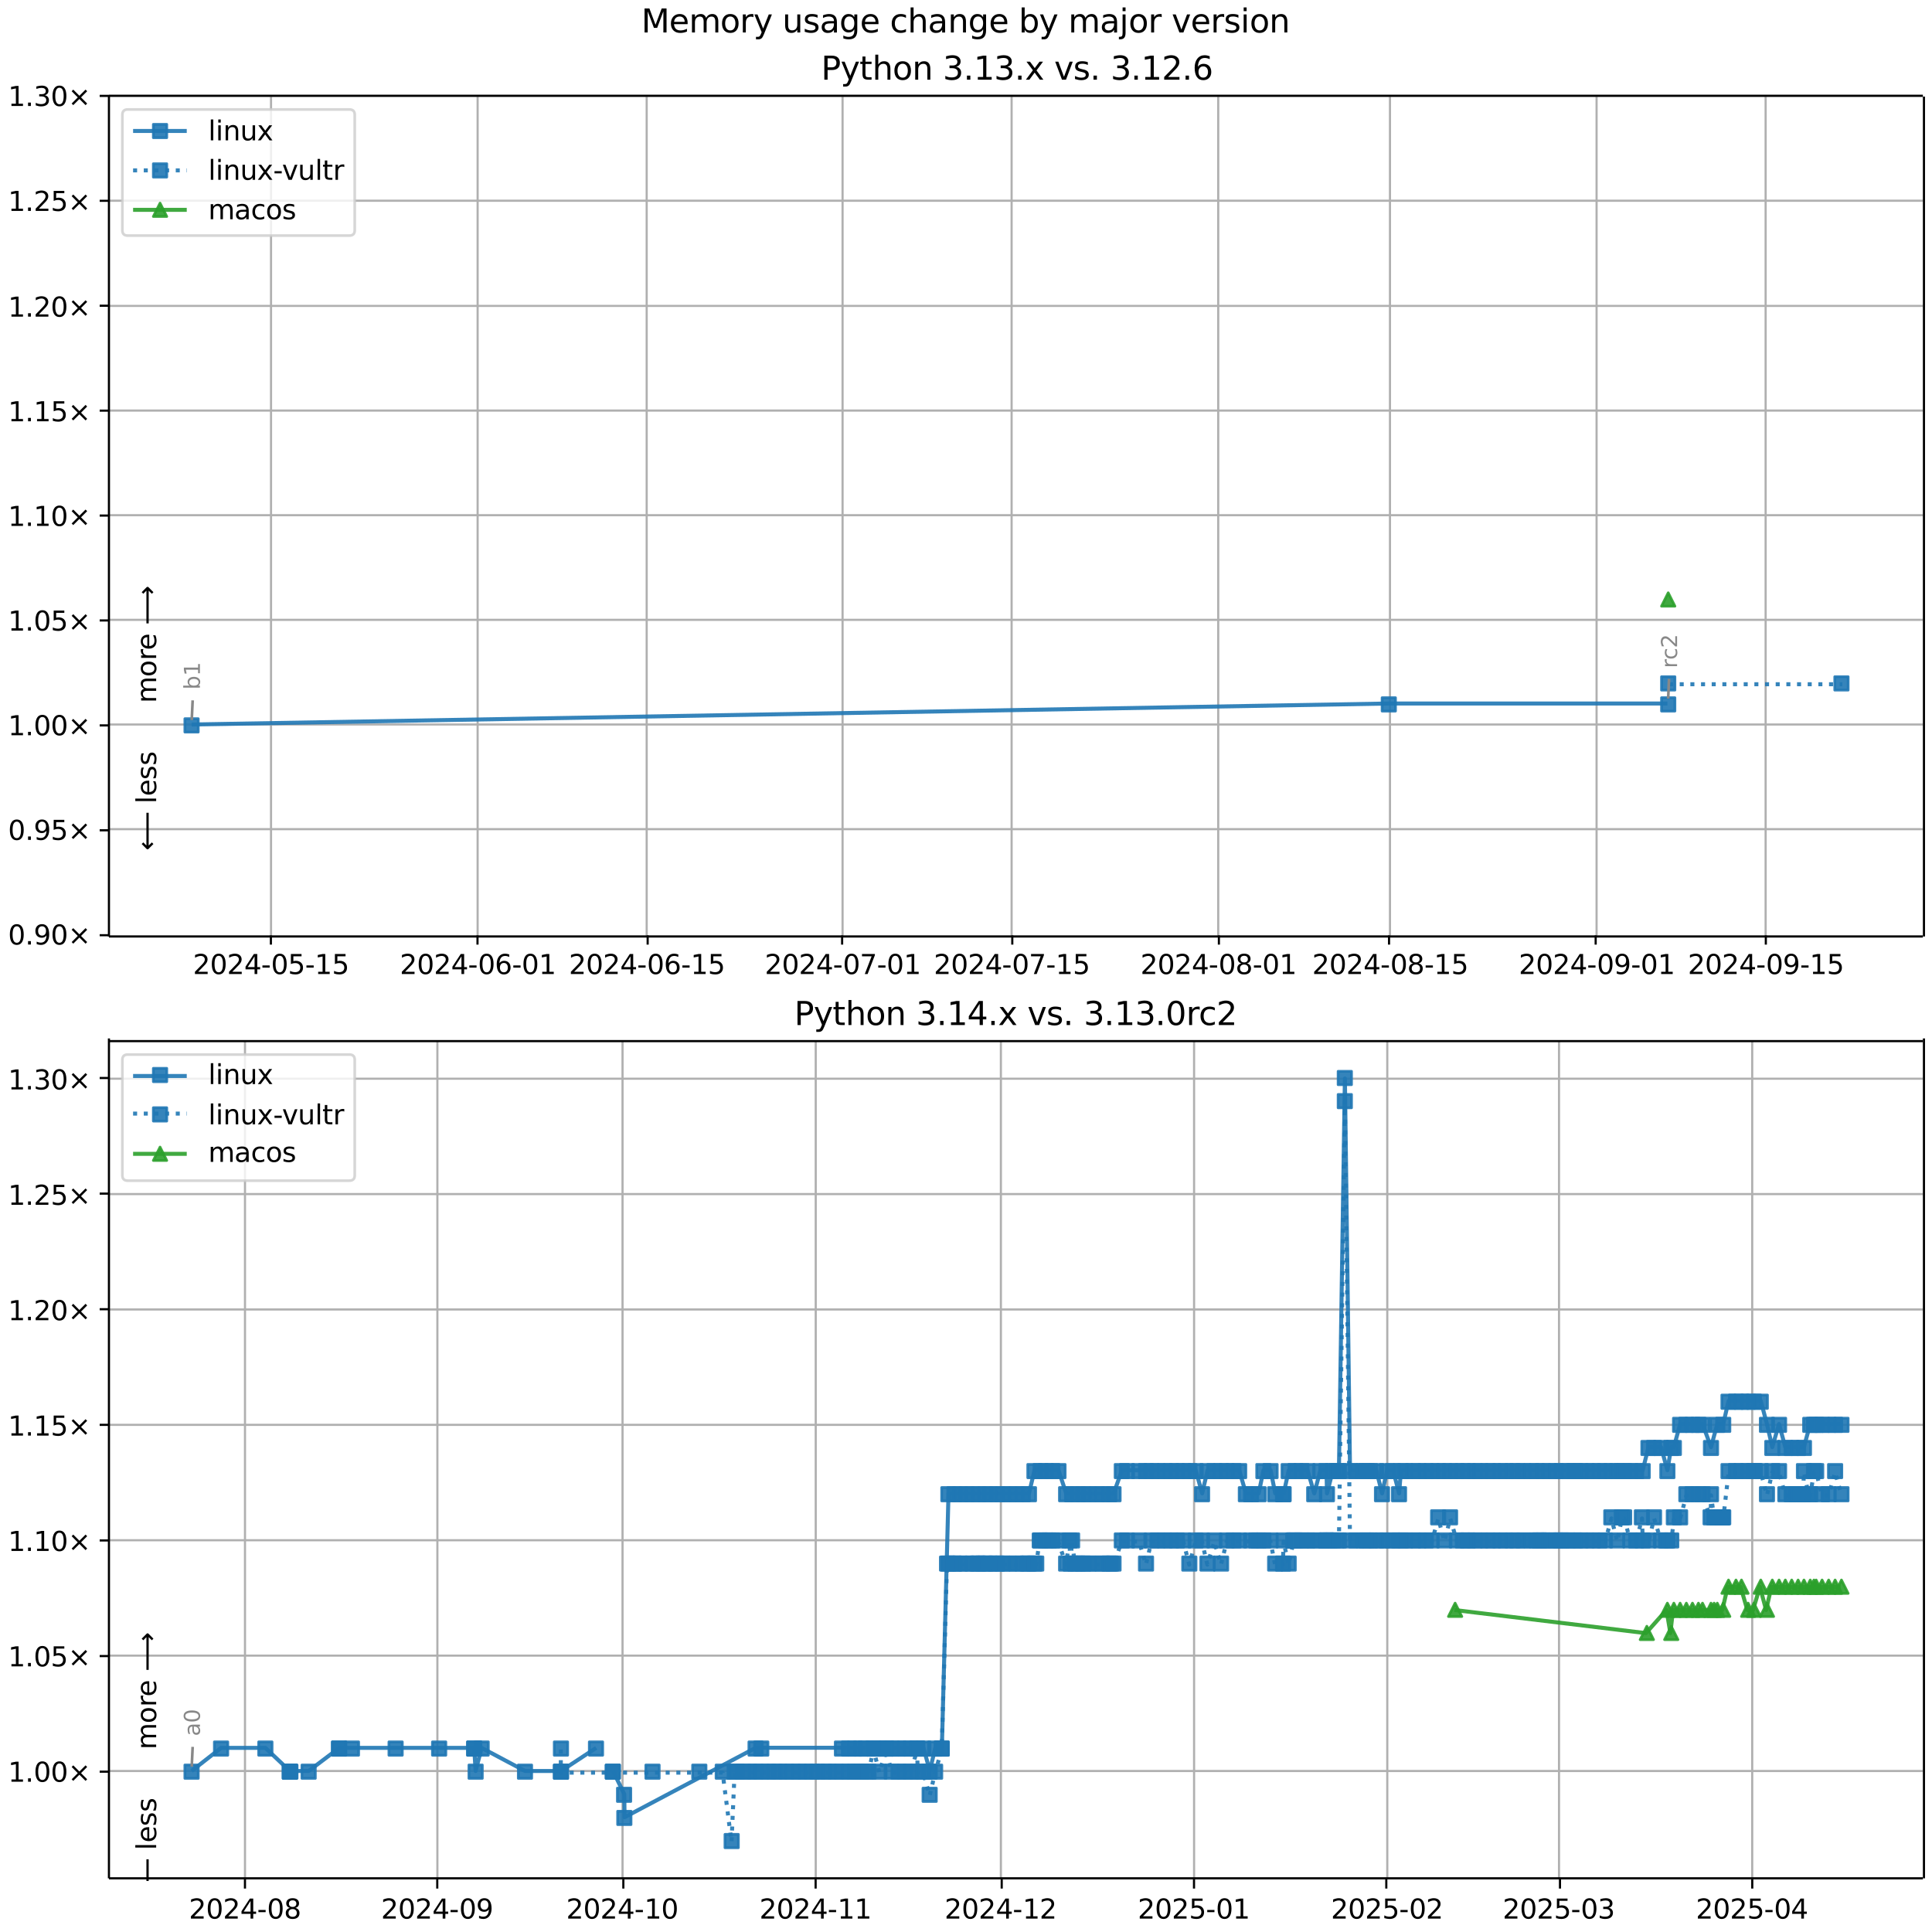 <?xml version="1.0" encoding="UTF-8"?>
<!DOCTYPE svg  PUBLIC '-//W3C//DTD SVG 1.1//EN'  'http://www.w3.org/Graphics/SVG/1.1/DTD/svg11.dtd'>
<svg width="720pt" height="720pt" version="1.1" viewBox="0 0 720 720" xmlns="http://www.w3.org/2000/svg" xmlns:xlink="http://www.w3.org/1999/xlink">
<defs>
<style type="text/css">*{stroke-linejoin: round; stroke-linecap: butt}</style>
</defs>
<path d="m0 720h720v-720h-720z" fill="#fff"/>
<path d="m40.6 349h676v-313h-676z" fill="#fff"/>
<path d="m101 349v-313" clip-path="url(#g)" fill="none" stroke="#b0b0b0" stroke-linecap="square" stroke-width=".8"/>
<defs>
<path id="j" d="m0 0v3.5" stroke="#000" stroke-width=".8"/>
</defs>
<use x="100.953" y="348.529" stroke="#000000" stroke-width=".8" xlink:href="#j"/>
<g transform="translate(71.9 363) scale(.1 -.1)">
<defs>
<path id="c" transform="scale(.016)" d="m1228 531h2203v-531h-2962v531q359 372 979 998 621 627 780 809 303 340 423 576 121 236 121 464 0 372-261 606-261 235-680 235-297 0-627-103-329-103-704-313v638q381 153 712 231 332 78 607 78 725 0 1156-363 431-362 431-968 0-288-108-546-107-257-392-607-78-91-497-524-418-433-1181-1211z"/>
<path id="b" transform="scale(.016)" d="m2034 4250q-487 0-733-480-245-479-245-1442 0-959 245-1439 246-480 733-480 491 0 736 480 246 480 246 1439 0 963-246 1442-245 480-736 480zm0 500q785 0 1199-621 414-620 414-1801 0-1178-414-1799-414-620-1199-620-784 0-1198 620-414 621-414 1799 0 1181 414 1801 414 621 1198 621z"/>
<path id="n" transform="scale(.016)" d="m2419 4116-1594-2491h1594v2491zm-166 550h794v-3041h666v-525h-666v-1100h-628v1100h-2106v609l1940 2957z"/>
<path id="f" transform="scale(.016)" d="m313 2009h1684v-512h-1684v512z"/>
<path id="k" transform="scale(.016)" d="m691 4666h2478v-532h-1900v-1143q137 47 274 70 138 23 276 23 781 0 1237-428 457-428 457-1159 0-753-469-1171-469-417-1322-417-294 0-599 50-304 50-629 150v635q281-153 581-228t634-75q541 0 856 284 316 284 316 772 0 487-316 771-315 285-856 285-253 0-505-56-251-56-513-175v2344z"/>
<path id="e" transform="scale(.016)" d="m794 531h1031v3560l-1122-225v575l1116 225h631v-4135h1031v-531h-2687v531z"/>
</defs>
<use xlink:href="#c"/>
<use transform="translate(63.6)" xlink:href="#b"/>
<use transform="translate(127)" xlink:href="#c"/>
<use transform="translate(191)" xlink:href="#n"/>
<use transform="translate(254)" xlink:href="#f"/>
<use transform="translate(291)" xlink:href="#b"/>
<use transform="translate(354)" xlink:href="#k"/>
<use transform="translate(418)" xlink:href="#f"/>
<use transform="translate(454)" xlink:href="#e"/>
<use transform="translate(518)" xlink:href="#k"/>
</g>
<path d="m178 349v-313" clip-path="url(#g)" fill="none" stroke="#b0b0b0" stroke-linecap="square" stroke-width=".8"/>
<use x="177.953" y="348.529" stroke="#000000" stroke-width=".8" xlink:href="#j"/>
<g transform="translate(149 363) scale(.1 -.1)">
<defs>
<path id="ah" transform="scale(.016)" d="m2113 2584q-425 0-674-291-248-290-248-796 0-503 248-796 249-292 674-292t673 292q248 293 248 796 0 506-248 796-248 291-673 291zm1253 1979v-575q-238 112-480 171-242 60-480 60-625 0-955-422-329-422-376-1275 184 272 462 417 279 145 613 145 703 0 1111-427 408-426 408-1160 0-719-425-1154-425-434-1131-434-810 0-1238 620-428 621-428 1799 0 1106 525 1764t1409 658q238 0 480-47t505-140z"/>
</defs>
<use xlink:href="#c"/>
<use transform="translate(63.6)" xlink:href="#b"/>
<use transform="translate(127)" xlink:href="#c"/>
<use transform="translate(191)" xlink:href="#n"/>
<use transform="translate(254)" xlink:href="#f"/>
<use transform="translate(291)" xlink:href="#b"/>
<use transform="translate(354)" xlink:href="#ah"/>
<use transform="translate(418)" xlink:href="#f"/>
<use transform="translate(454)" xlink:href="#b"/>
<use transform="translate(518)" xlink:href="#e"/>
</g>
<path d="m241 349v-313" clip-path="url(#g)" fill="none" stroke="#b0b0b0" stroke-linecap="square" stroke-width=".8"/>
<use x="241.365" y="348.529" stroke="#000000" stroke-width=".8" xlink:href="#j"/>
<g transform="translate(212 363) scale(.1 -.1)">
<use xlink:href="#c"/>
<use transform="translate(63.6)" xlink:href="#b"/>
<use transform="translate(127)" xlink:href="#c"/>
<use transform="translate(191)" xlink:href="#n"/>
<use transform="translate(254)" xlink:href="#f"/>
<use transform="translate(291)" xlink:href="#b"/>
<use transform="translate(354)" xlink:href="#ah"/>
<use transform="translate(418)" xlink:href="#f"/>
<use transform="translate(454)" xlink:href="#e"/>
<use transform="translate(518)" xlink:href="#k"/>
</g>
<path d="m314 349v-313" clip-path="url(#g)" fill="none" stroke="#b0b0b0" stroke-linecap="square" stroke-width=".8"/>
<use x="313.835" y="348.529" stroke="#000000" stroke-width=".8" xlink:href="#j"/>
<g transform="translate(285 363) scale(.1 -.1)">
<defs>
<path id="al" transform="scale(.016)" d="m525 4666h3e3v-269l-1694-4397h-659l1594 4134h-2241v532z"/>
</defs>
<use xlink:href="#c"/>
<use transform="translate(63.6)" xlink:href="#b"/>
<use transform="translate(127)" xlink:href="#c"/>
<use transform="translate(191)" xlink:href="#n"/>
<use transform="translate(254)" xlink:href="#f"/>
<use transform="translate(291)" xlink:href="#b"/>
<use transform="translate(354)" xlink:href="#al"/>
<use transform="translate(418)" xlink:href="#f"/>
<use transform="translate(454)" xlink:href="#b"/>
<use transform="translate(518)" xlink:href="#e"/>
</g>
<path d="m377 349v-313" clip-path="url(#g)" fill="none" stroke="#b0b0b0" stroke-linecap="square" stroke-width=".8"/>
<use x="377.247" y="348.529" stroke="#000000" stroke-width=".8" xlink:href="#j"/>
<g transform="translate(348 363) scale(.1 -.1)">
<use xlink:href="#c"/>
<use transform="translate(63.6)" xlink:href="#b"/>
<use transform="translate(127)" xlink:href="#c"/>
<use transform="translate(191)" xlink:href="#n"/>
<use transform="translate(254)" xlink:href="#f"/>
<use transform="translate(291)" xlink:href="#b"/>
<use transform="translate(354)" xlink:href="#al"/>
<use transform="translate(418)" xlink:href="#f"/>
<use transform="translate(454)" xlink:href="#e"/>
<use transform="translate(518)" xlink:href="#k"/>
</g>
<path d="m454 349v-313" clip-path="url(#g)" fill="none" stroke="#b0b0b0" stroke-linecap="square" stroke-width=".8"/>
<use x="454.247" y="348.529" stroke="#000000" stroke-width=".8" xlink:href="#j"/>
<g transform="translate(425 363) scale(.1 -.1)">
<defs>
<path id="ag" transform="scale(.016)" d="m2034 2216q-450 0-708-241-257-241-257-662 0-422 257-663 258-241 708-241t709 242q260 243 260 662 0 421-258 662-257 241-711 241zm-631 268q-406 100-633 378-226 279-226 679 0 559 398 884 399 325 1092 325 697 0 1094-325t397-884q0-400-227-679-226-278-629-378 456-106 710-416 255-309 255-755 0-679-414-1042-414-362-1186-362-771 0-1186 362-414 363-414 1042 0 446 256 755 257 310 713 416zm-231 997q0-362 226-565 227-203 636-203 407 0 636 203 230 203 230 565 0 363-230 566-229 203-636 203-409 0-636-203-226-203-226-566z"/>
</defs>
<use xlink:href="#c"/>
<use transform="translate(63.6)" xlink:href="#b"/>
<use transform="translate(127)" xlink:href="#c"/>
<use transform="translate(191)" xlink:href="#n"/>
<use transform="translate(254)" xlink:href="#f"/>
<use transform="translate(291)" xlink:href="#b"/>
<use transform="translate(354)" xlink:href="#ag"/>
<use transform="translate(418)" xlink:href="#f"/>
<use transform="translate(454)" xlink:href="#b"/>
<use transform="translate(518)" xlink:href="#e"/>
</g>
<path d="m518 349v-313" clip-path="url(#g)" fill="none" stroke="#b0b0b0" stroke-linecap="square" stroke-width=".8"/>
<use x="517.659" y="348.529" stroke="#000000" stroke-width=".8" xlink:href="#j"/>
<g transform="translate(489 363) scale(.1 -.1)">
<use xlink:href="#c"/>
<use transform="translate(63.6)" xlink:href="#b"/>
<use transform="translate(127)" xlink:href="#c"/>
<use transform="translate(191)" xlink:href="#n"/>
<use transform="translate(254)" xlink:href="#f"/>
<use transform="translate(291)" xlink:href="#b"/>
<use transform="translate(354)" xlink:href="#ag"/>
<use transform="translate(418)" xlink:href="#f"/>
<use transform="translate(454)" xlink:href="#e"/>
<use transform="translate(518)" xlink:href="#k"/>
</g>
<path d="m595 349v-313" clip-path="url(#g)" fill="none" stroke="#b0b0b0" stroke-linecap="square" stroke-width=".8"/>
<use x="594.659" y="348.529" stroke="#000000" stroke-width=".8" xlink:href="#j"/>
<g transform="translate(566 363) scale(.1 -.1)">
<defs>
<path id="ac" transform="scale(.016)" d="m703 97v575q238-113 481-172 244-59 479-59 625 0 954 420 330 420 377 1277-181-269-460-413-278-144-615-144-700 0-1108 423-408 424-408 1159 0 718 425 1152 425 435 1131 435 810 0 1236-621 427-620 427-1801 0-1103-524-1761-523-658-1407-658-238 0-482 47-243 47-506 141zm1256 1978q425 0 673 290 249 291 249 798 0 503-249 795-248 292-673 292t-673-292-248-795q0-507 248-798 248-290 673-290z"/>
</defs>
<use xlink:href="#c"/>
<use transform="translate(63.6)" xlink:href="#b"/>
<use transform="translate(127)" xlink:href="#c"/>
<use transform="translate(191)" xlink:href="#n"/>
<use transform="translate(254)" xlink:href="#f"/>
<use transform="translate(291)" xlink:href="#b"/>
<use transform="translate(354)" xlink:href="#ac"/>
<use transform="translate(418)" xlink:href="#f"/>
<use transform="translate(454)" xlink:href="#b"/>
<use transform="translate(518)" xlink:href="#e"/>
</g>
<path d="m658 349v-313" clip-path="url(#g)" fill="none" stroke="#b0b0b0" stroke-linecap="square" stroke-width=".8"/>
<use x="658.071" y="348.529" stroke="#000000" stroke-width=".8" xlink:href="#j"/>
<g transform="translate(629 363) scale(.1 -.1)">
<use xlink:href="#c"/>
<use transform="translate(63.6)" xlink:href="#b"/>
<use transform="translate(127)" xlink:href="#c"/>
<use transform="translate(191)" xlink:href="#n"/>
<use transform="translate(254)" xlink:href="#f"/>
<use transform="translate(291)" xlink:href="#b"/>
<use transform="translate(354)" xlink:href="#ac"/>
<use transform="translate(418)" xlink:href="#f"/>
<use transform="translate(454)" xlink:href="#e"/>
<use transform="translate(518)" xlink:href="#k"/>
</g>
<path d="m40.6 349h676" clip-path="url(#g)" fill="none" stroke="#b0b0b0" stroke-linecap="square" stroke-width=".8"/>
<defs>
<path id="l" d="m0 0h-3.5" stroke="#000" stroke-width=".8"/>
</defs>
<use x="40.646" y="348.529" stroke="#000000" stroke-width=".8" xlink:href="#l"/>
<g transform="translate(3 352) scale(.1 -.1)">
<defs>
<path id="h" transform="scale(.016)" d="m684 794h660v-794h-660v794z"/>
<path id="m" transform="scale(.016)" d="m4488 3438-1429-1435 1429-1428-372-378-1435 1434-1434-1434-369 378 1425 1428-1425 1435 369 378 1434-1435 1435 1435 372-378z"/>
</defs>
<use xlink:href="#b"/>
<use transform="translate(63.6)" xlink:href="#h"/>
<use transform="translate(95.4)" xlink:href="#ac"/>
<use transform="translate(159)" xlink:href="#b"/>
<use transform="translate(223)" xlink:href="#m"/>
</g>
<path d="m40.6 309h676" clip-path="url(#g)" fill="none" stroke="#b0b0b0" stroke-linecap="square" stroke-width=".8"/>
<use x="40.646" y="309.429" stroke="#000000" stroke-width=".8" xlink:href="#l"/>
<g transform="translate(3 313) scale(.1 -.1)">
<use xlink:href="#b"/>
<use transform="translate(63.6)" xlink:href="#h"/>
<use transform="translate(95.4)" xlink:href="#ac"/>
<use transform="translate(159)" xlink:href="#k"/>
<use transform="translate(223)" xlink:href="#m"/>
</g>
<path d="m40.6 270h676" clip-path="url(#g)" fill="none" stroke="#b0b0b0" stroke-linecap="square" stroke-width=".8"/>
<use x="40.646" y="270.33" stroke="#000000" stroke-width=".8" xlink:href="#l"/>
<g transform="translate(3 274) scale(.1 -.1)">
<use xlink:href="#e"/>
<use transform="translate(63.6)" xlink:href="#h"/>
<use transform="translate(95.4)" xlink:href="#b"/>
<use transform="translate(159)" xlink:href="#b"/>
<use transform="translate(223)" xlink:href="#m"/>
</g>
<path d="m40.6 231h676" clip-path="url(#g)" fill="none" stroke="#b0b0b0" stroke-linecap="square" stroke-width=".8"/>
<use x="40.646" y="231.23" stroke="#000000" stroke-width=".8" xlink:href="#l"/>
<g transform="translate(3 235) scale(.1 -.1)">
<use xlink:href="#e"/>
<use transform="translate(63.6)" xlink:href="#h"/>
<use transform="translate(95.4)" xlink:href="#b"/>
<use transform="translate(159)" xlink:href="#k"/>
<use transform="translate(223)" xlink:href="#m"/>
</g>
<path d="m40.6 192h676" clip-path="url(#g)" fill="none" stroke="#b0b0b0" stroke-linecap="square" stroke-width=".8"/>
<use x="40.646" y="192.131" stroke="#000000" stroke-width=".8" xlink:href="#l"/>
<g transform="translate(3 196) scale(.1 -.1)">
<use xlink:href="#e"/>
<use transform="translate(63.6)" xlink:href="#h"/>
<use transform="translate(95.4)" xlink:href="#e"/>
<use transform="translate(159)" xlink:href="#b"/>
<use transform="translate(223)" xlink:href="#m"/>
</g>
<path d="m40.6 153h676" clip-path="url(#g)" fill="none" stroke="#b0b0b0" stroke-linecap="square" stroke-width=".8"/>
<use x="40.646" y="153.031" stroke="#000000" stroke-width=".8" xlink:href="#l"/>
<g transform="translate(3 157) scale(.1 -.1)">
<use xlink:href="#e"/>
<use transform="translate(63.6)" xlink:href="#h"/>
<use transform="translate(95.4)" xlink:href="#e"/>
<use transform="translate(159)" xlink:href="#k"/>
<use transform="translate(223)" xlink:href="#m"/>
</g>
<path d="m40.6 114h676" clip-path="url(#g)" fill="none" stroke="#b0b0b0" stroke-linecap="square" stroke-width=".8"/>
<use x="40.646" y="113.932" stroke="#000000" stroke-width=".8" xlink:href="#l"/>
<g transform="translate(3 118) scale(.1 -.1)">
<use xlink:href="#e"/>
<use transform="translate(63.6)" xlink:href="#h"/>
<use transform="translate(95.4)" xlink:href="#c"/>
<use transform="translate(159)" xlink:href="#b"/>
<use transform="translate(223)" xlink:href="#m"/>
</g>
<path d="m40.6 74.8h676" clip-path="url(#g)" fill="none" stroke="#b0b0b0" stroke-linecap="square" stroke-width=".8"/>
<use x="40.646" y="74.832" stroke="#000000" stroke-width=".8" xlink:href="#l"/>
<g transform="translate(3 78.6) scale(.1 -.1)">
<use xlink:href="#e"/>
<use transform="translate(63.6)" xlink:href="#h"/>
<use transform="translate(95.4)" xlink:href="#c"/>
<use transform="translate(159)" xlink:href="#k"/>
<use transform="translate(223)" xlink:href="#m"/>
</g>
<path d="m40.6 35.7h676" clip-path="url(#g)" fill="none" stroke="#b0b0b0" stroke-linecap="square" stroke-width=".8"/>
<use x="40.646" y="35.733" stroke="#000000" stroke-width=".8" xlink:href="#l"/>
<g transform="translate(3 39.5) scale(.1 -.1)">
<defs>
<path id="r" transform="scale(.016)" d="m2597 2516q453-97 707-404 255-306 255-756 0-690-475-1069-475-378-1350-378-293 0-604 58t-642 174v609q262-153 574-231 313-78 654-78 593 0 904 234t311 681q0 413-289 645-289 233-804 233h-544v519h569q465 0 712 186t247 536q0 359-255 551-254 193-729 193-260 0-557-57-297-56-653-174v562q360 100 674 150t592 50q719 0 1137-327 419-326 419-882 0-388-222-655t-631-370z"/>
</defs>
<use xlink:href="#e"/>
<use transform="translate(63.6)" xlink:href="#h"/>
<use transform="translate(95.4)" xlink:href="#r"/>
<use transform="translate(159)" xlink:href="#b"/>
<use transform="translate(223)" xlink:href="#m"/>
</g>
<path d="m71.4 270 446-7.82h104" clip-path="url(#g)" fill="none" stroke="#1f77b4" stroke-linecap="square" stroke-opacity=".9" stroke-width="1.5"/>
<defs>
<path id="a" d="m-2.5 2.5h5v-5h-5z" stroke="#1f77b4" stroke-opacity=".9"/>
</defs>
<g clip-path="url(#g)" fill="#1f77b4" fill-opacity=".9" stroke="#1f77b4" stroke-opacity=".9">
<use x="71.389" y="270.33" xlink:href="#a"/>
<use x="517.569" y="262.51" xlink:href="#a"/>
<use x="621.695" y="262.51" xlink:href="#a"/>
</g>
<g stroke="#1f77b4" stroke-opacity=".9">
<path d="m622 255h64.6" clip-path="url(#g)" fill="none" stroke-dasharray="1.5,2.475" stroke-width="1.5"/>
<g clip-path="url(#g)" fill="#1f77b4" fill-opacity=".9">
<use x="621.695" y="254.69" xlink:href="#a"/>
<use x="686.256" y="254.69" xlink:href="#a"/>
</g>
</g>
<path d="m622 223" clip-path="url(#g)" fill="none" stroke="#2ca02c" stroke-linecap="square" stroke-opacity=".9" stroke-width="1.5"/>
<defs>
<path id="d" d="m0-2.5-2.5 5h5z" stroke="#2ca02c" stroke-opacity=".9"/>
</defs>
<g clip-path="url(#g)">
<use x="621.695" y="223.41" fill="#2ca02c" fill-opacity=".9" stroke="#2ca02c" stroke-opacity=".9" xlink:href="#d"/>
</g>
<path d="m40.6 349v-313" fill="none" stroke="#000" stroke-linecap="square" stroke-width=".8"/>
<path d="m717 349v-313" fill="none" stroke="#000" stroke-linecap="square" stroke-width=".8"/>
<path d="m40.6 349h676" fill="none" stroke="#000" stroke-linecap="square" stroke-width=".8"/>
<path d="m40.6 35.7h676" fill="none" stroke="#000" stroke-linecap="square" stroke-width=".8"/>
<path d="m71.8 261-0.348 7.35" fill="none" stroke="#888" stroke-linecap="round"/>
<g transform="translate(74.5 257) rotate(-90) scale(.08 -.08)" fill="#888">
<defs>
<path id="aj" transform="scale(.016)" d="m3116 1747q0 634-261 995t-717 361q-457 0-718-361t-261-995 261-995 718-361q456 0 717 361t261 995zm-1957 1222q182 312 458 463 277 152 661 152 638 0 1036-506 399-506 399-1331t-399-1332q-398-506-1036-506-384 0-661 152-276 152-458 464v-525h-578v4863h578v-1894z"/>
</defs>
<use xlink:href="#aj"/>
<use transform="translate(63.5)" xlink:href="#e"/>
</g>
<path d="m622 253-0.326 7.34" fill="none" stroke="#888" stroke-linecap="round"/>
<g transform="translate(625 249) rotate(-90) scale(.08 -.08)" fill="#888">
<defs>
<path id="p" transform="scale(.016)" d="m2631 2963q-97 56-211 82-114 27-251 27-488 0-749-317t-261-911v-1844h-578v3500h578v-544q182 319 472 473 291 155 707 155 59 0 131-8 72-7 159-23l3-590z"/>
<path id="ab" transform="scale(.016)" d="m3122 3366v-538q-244 135-489 202t-495 67q-560 0-870-355-309-354-309-995t309-996q310-354 870-354 250 0 495 67t489 202v-532q-241-112-499-168-257-57-548-57-791 0-1257 497-465 497-465 1341 0 856 470 1346 471 491 1290 491 265 0 518-55 253-54 491-163z"/>
</defs>
<use xlink:href="#p"/>
<use transform="translate(38.9)" xlink:href="#ab"/>
<use transform="translate(93.8)" xlink:href="#c"/>
</g>
<g clip-path="url(#g)">
<g transform="translate(58.2 262) rotate(-90) scale(.1 -.1)">
<defs>
<path id="x" transform="scale(.016)" d="m3328 2828q216 388 516 572t706 184q547 0 844-383 297-382 297-1088v-2113h-578v2094q0 503-179 746-178 244-543 244-447 0-707-297-259-296-259-809v-1978h-578v2094q0 506-178 748t-550 242q-441 0-701-298-259-298-259-808v-1978h-578v3500h578v-544q197 322 472 475t653 153q382 0 649-194 267-193 395-562z"/>
<path id="q" transform="scale(.016)" d="m1959 3097q-462 0-731-361t-269-989 267-989q268-361 733-361 460 0 728 362 269 363 269 988 0 622-269 986-268 364-728 364zm0 487q750 0 1178-488 429-487 429-1349 0-859-429-1349-428-489-1178-489-753 0-1180 489-426 490-426 1349 0 862 426 1349 427 488 1180 488z"/>
<path id="u" transform="scale(.016)" d="m3597 1894v-281h-2644q38-594 358-905t892-311q331 0 642 81t618 244v-544q-310-131-635-200t-659-69q-838 0-1327 487-489 488-489 1320 0 859 464 1363 464 505 1252 505 706 0 1117-455 411-454 411-1235zm-575 169q-6 471-264 752-258 282-683 282-481 0-770-272t-333-766l2050 4z"/>
<path id="am" transform="scale(.016)" d="m8863 2147v-281l-1229-1228-375 375 729 728h-7622v531h7622l-729 728 375 375 1229-1228z"/>
</defs>
<use xlink:href="#x"/>
<use transform="translate(97.4)" xlink:href="#q"/>
<use transform="translate(159)" xlink:href="#p"/>
<use transform="translate(197)" xlink:href="#u"/>
<use transform="translate(259)" xlink:href="#DejaVuSans-20"/>
<use transform="translate(291)" xlink:href="#am"/>
</g>
</g>
<g clip-path="url(#g)">
<g transform="translate(58.2 317) rotate(-90) scale(.1 -.1)">
<defs>
<path id="an" transform="scale(.016)" d="m313 1866v281l1228 1228 375-375-728-728h7621v-531h-7621l728-728-375-375-1228 1228z"/>
<path id="t" transform="scale(.016)" d="m603 4863h575v-4863h-575v4863z"/>
<path id="o" transform="scale(.016)" d="m2834 3397v-544q-243 125-506 187-262 63-544 63-428 0-642-131t-214-394q0-200 153-314t616-217l197-44q612-131 870-370t258-667q0-488-386-773-386-284-1061-284-281 0-586 55t-642 164v594q319-166 628-249 309-82 613-82 406 0 624 139 219 139 219 392 0 234-158 359-157 125-692 241l-200 47q-534 112-772 345-237 233-237 639 0 494 350 762 350 269 994 269 318 0 599-47 282-46 519-140z"/>
</defs>
<use xlink:href="#an"/>
<use transform="translate(143)" xlink:href="#DejaVuSans-20"/>
<use transform="translate(175)" xlink:href="#t"/>
<use transform="translate(203)" xlink:href="#u"/>
<use transform="translate(264)" xlink:href="#o"/>
<use transform="translate(317)" xlink:href="#o"/>
</g>
</g>
<g transform="translate(306 29.7) scale(.12 -.12)">
<defs>
<path id="ak" transform="scale(.016)" d="m1259 4147v-1753h794q441 0 681 228 241 228 241 650 0 419-241 647-240 228-681 228h-794zm-631 519h1425q785 0 1186-355 402-355 402-1039 0-691-402-1044-401-353-1186-353h-794v-1875h-631v4666z"/>
<path id="ad" transform="scale(.016)" d="m2059-325q-243-625-475-815-231-191-618-191h-460v481h338q237 0 368 113 132 112 291 531l103 262-1415 3444h609l1094-2737 1094 2737h609l-1538-3825z"/>
<path id="ae" transform="scale(.016)" d="m1172 4494v-994h1184v-447h-1184v-1900q0-428 117-550t477-122h590v-481h-590q-666 0-919 248-253 249-253 905v1900h-422v447h422v994h578z"/>
<path id="af" transform="scale(.016)" d="m3513 2113v-2113h-575v2094q0 497-194 743-194 247-581 247-466 0-735-297-269-296-269-809v-1978h-578v4863h578v-1907q207 316 486 472 280 156 646 156 603 0 912-373 310-373 310-1098z"/>
<path id="s" transform="scale(.016)" d="m3513 2113v-2113h-575v2094q0 497-194 743-194 247-581 247-466 0-735-297-269-296-269-809v-1978h-578v3500h578v-544q207 316 486 472 280 156 646 156 603 0 912-373 310-373 310-1098z"/>
<path id="w" transform="scale(.016)" d="m3513 3500-1266-1703 1331-1797h-678l-1019 1375-1018-1375h-679l1360 1831-1244 1669h678l928-1247 928 1247h679z"/>
<path id="z" transform="scale(.016)" d="m191 3500h609l1094-2937 1094 2937h609l-1313-3500h-781l-1312 3500z"/>
</defs>
<use xlink:href="#ak"/>
<use transform="translate(60.3)" xlink:href="#ad"/>
<use transform="translate(119)" xlink:href="#ae"/>
<use transform="translate(159)" xlink:href="#af"/>
<use transform="translate(222)" xlink:href="#q"/>
<use transform="translate(283)" xlink:href="#s"/>
<use transform="translate(347)" xlink:href="#DejaVuSans-20"/>
<use transform="translate(378)" xlink:href="#r"/>
<use transform="translate(442)" xlink:href="#h"/>
<use transform="translate(474)" xlink:href="#e"/>
<use transform="translate(537)" xlink:href="#r"/>
<use transform="translate(601)" xlink:href="#h"/>
<use transform="translate(633)" xlink:href="#w"/>
<use transform="translate(692)" xlink:href="#DejaVuSans-20"/>
<use transform="translate(724)" xlink:href="#z"/>
<use transform="translate(783)" xlink:href="#o"/>
<use transform="translate(835)" xlink:href="#h"/>
<use transform="translate(867)" xlink:href="#DejaVuSans-20"/>
<use transform="translate(899)" xlink:href="#r"/>
<use transform="translate(962)" xlink:href="#h"/>
<use transform="translate(994)" xlink:href="#e"/>
<use transform="translate(1058)" xlink:href="#c"/>
<use transform="translate(1121)" xlink:href="#h"/>
<use transform="translate(1153)" xlink:href="#ah"/>
</g>
<path d="m47.6 87.8h82.6q2 0 2-2v-43q0-2-2-2h-82.6q-2 0-2 2v43q0 2 2 2z" fill="#fff" opacity=".8" stroke="#ccc"/>
<path d="m49.6 48.8h10 10" fill="none" stroke="#1f77b4" stroke-linecap="square" stroke-opacity=".9" stroke-width="1.5"/>
<use x="59.646" y="48.831" fill="#1f77b4" fill-opacity=".9" stroke="#1f77b4" stroke-opacity=".9" xlink:href="#a"/>
<g transform="translate(77.6 52.3) scale(.1 -.1)">
<defs>
<path id="aa" transform="scale(.016)" d="m603 3500h575v-3500h-575v3500zm0 1363h575v-729h-575v729z"/>
<path id="v" transform="scale(.016)" d="m544 1381v2119h575v-2097q0-497 193-746 194-248 582-248 465 0 735 297 271 297 271 810v1984h575v-3500h-575v538q-209-319-486-474-276-155-642-155-603 0-916 375-312 375-312 1097zm1447 2203z"/>
</defs>
<use xlink:href="#t"/>
<use transform="translate(27.8)" xlink:href="#aa"/>
<use transform="translate(55.6)" xlink:href="#s"/>
<use transform="translate(119)" xlink:href="#v"/>
<use transform="translate(182)" xlink:href="#w"/>
</g>
<path d="m49.6 63.5h10 10" fill="none" stroke="#1f77b4" stroke-dasharray="1.5,2.475" stroke-opacity=".9" stroke-width="1.5"/>
<use x="59.646" y="63.509" fill="#1f77b4" fill-opacity=".9" stroke="#1f77b4" stroke-opacity=".9" xlink:href="#a"/>
<g transform="translate(77.6 67) scale(.1 -.1)">
<use xlink:href="#t"/>
<use transform="translate(27.8)" xlink:href="#aa"/>
<use transform="translate(55.6)" xlink:href="#s"/>
<use transform="translate(119)" xlink:href="#v"/>
<use transform="translate(182)" xlink:href="#w"/>
<use transform="translate(242)" xlink:href="#f"/>
<use transform="translate(275)" xlink:href="#z"/>
<use transform="translate(334)" xlink:href="#v"/>
<use transform="translate(398)" xlink:href="#t"/>
<use transform="translate(425)" xlink:href="#ae"/>
<use transform="translate(465)" xlink:href="#p"/>
</g>
<path d="m49.6 78.2h10 10" fill="none" stroke="#2ca02c" stroke-linecap="square" stroke-opacity=".9" stroke-width="1.5"/>
<use x="59.646" y="78.187" fill="#2ca02c" fill-opacity=".9" stroke="#2ca02c" stroke-opacity=".9" xlink:href="#d"/>
<g transform="translate(77.6 81.7) scale(.1 -.1)">
<defs>
<path id="y" transform="scale(.016)" d="m2194 1759q-697 0-966-159t-269-544q0-306 202-486 202-179 548-179 479 0 768 339t289 901v128h-572zm1147 238v-2e3h-575v531q-197-318-491-470t-719-152q-537 0-855 302-317 302-317 808 0 590 395 890 396 300 1180 300h807v57q0 397-261 614t-733 217q-300 0-585-72-284-72-546-216v532q315 122 612 182 297 61 578 61 760 0 1135-394 375-393 375-1193z"/>
</defs>
<use xlink:href="#x"/>
<use transform="translate(97.4)" xlink:href="#y"/>
<use transform="translate(159)" xlink:href="#ab"/>
<use transform="translate(214)" xlink:href="#q"/>
<use transform="translate(275)" xlink:href="#o"/>
</g>
<path d="m40.6 700h676v-313h-676z" fill="#fff"/>
<path d="m91.3 700v-313" clip-path="url(#i)" fill="none" stroke="#b0b0b0" stroke-linecap="square" stroke-width=".8"/>
<use x="91.291" y="700.322" stroke="#000000" stroke-width=".8" xlink:href="#j"/>
<g transform="translate(70.4 715) scale(.1 -.1)">
<use xlink:href="#c"/>
<use transform="translate(63.6)" xlink:href="#b"/>
<use transform="translate(127)" xlink:href="#c"/>
<use transform="translate(191)" xlink:href="#n"/>
<use transform="translate(254)" xlink:href="#f"/>
<use transform="translate(291)" xlink:href="#b"/>
<use transform="translate(354)" xlink:href="#ag"/>
</g>
<path d="m163 700v-313" clip-path="url(#i)" fill="none" stroke="#b0b0b0" stroke-linecap="square" stroke-width=".8"/>
<use x="162.952" y="700.322" stroke="#000000" stroke-width=".8" xlink:href="#j"/>
<g transform="translate(142 715) scale(.1 -.1)">
<use xlink:href="#c"/>
<use transform="translate(63.6)" xlink:href="#b"/>
<use transform="translate(127)" xlink:href="#c"/>
<use transform="translate(191)" xlink:href="#n"/>
<use transform="translate(254)" xlink:href="#f"/>
<use transform="translate(291)" xlink:href="#b"/>
<use transform="translate(354)" xlink:href="#ac"/>
</g>
<path d="m232 700v-313" clip-path="url(#i)" fill="none" stroke="#b0b0b0" stroke-linecap="square" stroke-width=".8"/>
<use x="232.301" y="700.322" stroke="#000000" stroke-width=".8" xlink:href="#j"/>
<g transform="translate(211 715) scale(.1 -.1)">
<use xlink:href="#c"/>
<use transform="translate(63.6)" xlink:href="#b"/>
<use transform="translate(127)" xlink:href="#c"/>
<use transform="translate(191)" xlink:href="#n"/>
<use transform="translate(254)" xlink:href="#f"/>
<use transform="translate(291)" xlink:href="#e"/>
<use transform="translate(354)" xlink:href="#b"/>
</g>
<path d="m304 700v-313" clip-path="url(#i)" fill="none" stroke="#b0b0b0" stroke-linecap="square" stroke-width=".8"/>
<use x="303.962" y="700.322" stroke="#000000" stroke-width=".8" xlink:href="#j"/>
<g transform="translate(283 715) scale(.1 -.1)">
<use xlink:href="#c"/>
<use transform="translate(63.6)" xlink:href="#b"/>
<use transform="translate(127)" xlink:href="#c"/>
<use transform="translate(191)" xlink:href="#n"/>
<use transform="translate(254)" xlink:href="#f"/>
<use transform="translate(291)" xlink:href="#e"/>
<use transform="translate(354)" xlink:href="#e"/>
</g>
<path d="m373 700v-313" clip-path="url(#i)" fill="none" stroke="#b0b0b0" stroke-linecap="square" stroke-width=".8"/>
<use x="373.311" y="700.322" stroke="#000000" stroke-width=".8" xlink:href="#j"/>
<g transform="translate(352 715) scale(.1 -.1)">
<use xlink:href="#c"/>
<use transform="translate(63.6)" xlink:href="#b"/>
<use transform="translate(127)" xlink:href="#c"/>
<use transform="translate(191)" xlink:href="#n"/>
<use transform="translate(254)" xlink:href="#f"/>
<use transform="translate(291)" xlink:href="#e"/>
<use transform="translate(354)" xlink:href="#c"/>
</g>
<path d="m445 700v-313" clip-path="url(#i)" fill="none" stroke="#b0b0b0" stroke-linecap="square" stroke-width=".8"/>
<use x="444.971" y="700.322" stroke="#000000" stroke-width=".8" xlink:href="#j"/>
<g transform="translate(424 715) scale(.1 -.1)">
<use xlink:href="#c"/>
<use transform="translate(63.6)" xlink:href="#b"/>
<use transform="translate(127)" xlink:href="#c"/>
<use transform="translate(191)" xlink:href="#k"/>
<use transform="translate(254)" xlink:href="#f"/>
<use transform="translate(291)" xlink:href="#b"/>
<use transform="translate(354)" xlink:href="#e"/>
</g>
<path d="m517 700v-313" clip-path="url(#i)" fill="none" stroke="#b0b0b0" stroke-linecap="square" stroke-width=".8"/>
<use x="516.632" y="700.322" stroke="#000000" stroke-width=".8" xlink:href="#j"/>
<g transform="translate(496 715) scale(.1 -.1)">
<use xlink:href="#c"/>
<use transform="translate(63.6)" xlink:href="#b"/>
<use transform="translate(127)" xlink:href="#c"/>
<use transform="translate(191)" xlink:href="#k"/>
<use transform="translate(254)" xlink:href="#f"/>
<use transform="translate(291)" xlink:href="#b"/>
<use transform="translate(354)" xlink:href="#c"/>
</g>
<path d="m581 700v-313" clip-path="url(#i)" fill="none" stroke="#b0b0b0" stroke-linecap="square" stroke-width=".8"/>
<use x="581.358" y="700.322" stroke="#000000" stroke-width=".8" xlink:href="#j"/>
<g transform="translate(560 715) scale(.1 -.1)">
<use xlink:href="#c"/>
<use transform="translate(63.6)" xlink:href="#b"/>
<use transform="translate(127)" xlink:href="#c"/>
<use transform="translate(191)" xlink:href="#k"/>
<use transform="translate(254)" xlink:href="#f"/>
<use transform="translate(291)" xlink:href="#b"/>
<use transform="translate(354)" xlink:href="#r"/>
</g>
<path d="m653 700v-313" clip-path="url(#i)" fill="none" stroke="#b0b0b0" stroke-linecap="square" stroke-width=".8"/>
<use x="653.018" y="700.322" stroke="#000000" stroke-width=".8" xlink:href="#j"/>
<g transform="translate(632 715) scale(.1 -.1)">
<use xlink:href="#c"/>
<use transform="translate(63.6)" xlink:href="#b"/>
<use transform="translate(127)" xlink:href="#c"/>
<use transform="translate(191)" xlink:href="#k"/>
<use transform="translate(254)" xlink:href="#f"/>
<use transform="translate(291)" xlink:href="#b"/>
<use transform="translate(354)" xlink:href="#n"/>
</g>
<path d="m40.6 660h676" clip-path="url(#i)" fill="none" stroke="#b0b0b0" stroke-linecap="square" stroke-width=".8"/>
<use x="40.646" y="660.253" stroke="#000000" stroke-width=".8" xlink:href="#l"/>
<g transform="translate(3 664) scale(.1 -.1)">
<use xlink:href="#e"/>
<use transform="translate(63.6)" xlink:href="#h"/>
<use transform="translate(95.4)" xlink:href="#b"/>
<use transform="translate(159)" xlink:href="#b"/>
<use transform="translate(223)" xlink:href="#m"/>
</g>
<path d="m40.6 617h676" clip-path="url(#i)" fill="none" stroke="#b0b0b0" stroke-linecap="square" stroke-width=".8"/>
<use x="40.646" y="617.168" stroke="#000000" stroke-width=".8" xlink:href="#l"/>
<g transform="translate(3 621) scale(.1 -.1)">
<use xlink:href="#e"/>
<use transform="translate(63.6)" xlink:href="#h"/>
<use transform="translate(95.4)" xlink:href="#b"/>
<use transform="translate(159)" xlink:href="#k"/>
<use transform="translate(223)" xlink:href="#m"/>
</g>
<path d="m40.6 574h676" clip-path="url(#i)" fill="none" stroke="#b0b0b0" stroke-linecap="square" stroke-width=".8"/>
<use x="40.646" y="574.083" stroke="#000000" stroke-width=".8" xlink:href="#l"/>
<g transform="translate(3 578) scale(.1 -.1)">
<use xlink:href="#e"/>
<use transform="translate(63.6)" xlink:href="#h"/>
<use transform="translate(95.4)" xlink:href="#e"/>
<use transform="translate(159)" xlink:href="#b"/>
<use transform="translate(223)" xlink:href="#m"/>
</g>
<path d="m40.6 531h676" clip-path="url(#i)" fill="none" stroke="#b0b0b0" stroke-linecap="square" stroke-width=".8"/>
<use x="40.646" y="530.998" stroke="#000000" stroke-width=".8" xlink:href="#l"/>
<g transform="translate(3 535) scale(.1 -.1)">
<use xlink:href="#e"/>
<use transform="translate(63.6)" xlink:href="#h"/>
<use transform="translate(95.4)" xlink:href="#e"/>
<use transform="translate(159)" xlink:href="#k"/>
<use transform="translate(223)" xlink:href="#m"/>
</g>
<path d="m40.6 488h676" clip-path="url(#i)" fill="none" stroke="#b0b0b0" stroke-linecap="square" stroke-width=".8"/>
<use x="40.646" y="487.913" stroke="#000000" stroke-width=".8" xlink:href="#l"/>
<g transform="translate(3 492) scale(.1 -.1)">
<use xlink:href="#e"/>
<use transform="translate(63.6)" xlink:href="#h"/>
<use transform="translate(95.4)" xlink:href="#c"/>
<use transform="translate(159)" xlink:href="#b"/>
<use transform="translate(223)" xlink:href="#m"/>
</g>
<path d="m40.6 445h676" clip-path="url(#i)" fill="none" stroke="#b0b0b0" stroke-linecap="square" stroke-width=".8"/>
<use x="40.646" y="444.828" stroke="#000000" stroke-width=".8" xlink:href="#l"/>
<g transform="translate(3 449) scale(.1 -.1)">
<use xlink:href="#e"/>
<use transform="translate(63.6)" xlink:href="#h"/>
<use transform="translate(95.4)" xlink:href="#c"/>
<use transform="translate(159)" xlink:href="#k"/>
<use transform="translate(223)" xlink:href="#m"/>
</g>
<path d="m40.6 402h676" clip-path="url(#i)" fill="none" stroke="#b0b0b0" stroke-linecap="square" stroke-width=".8"/>
<use x="40.646" y="401.743" stroke="#000000" stroke-width=".8" xlink:href="#l"/>
<g transform="translate(3 406) scale(.1 -.1)">
<use xlink:href="#e"/>
<use transform="translate(63.6)" xlink:href="#h"/>
<use transform="translate(95.4)" xlink:href="#r"/>
<use transform="translate(159)" xlink:href="#b"/>
<use transform="translate(223)" xlink:href="#m"/>
</g>
<g stroke="#1f77b4" stroke-opacity=".9">
<path d="m71.4 660 11-8.62h16.5l9.11 8.62h7.02l11.4-8.62h50.3l0.514 8.62 2.24-8.62 16.2 8.62h13.4l13.1-8.62m6.27 8.62 4.2 8.62 0.096 8.62 48.9-25.9h62.5l2.36 8.62 2.04-8.62h2.46l2.47-94.8h30l2.05-8.62h8.94l2.86 8.62h17.7l3.09-8.62h27.5l2.39 8.62 2.01-8.62h11.8l2.5 8.62h4.76l1.77-8.62h2.67l1.72 8.62h3.16l1.87-8.62h7l2.52 8.62 2.29-8.62h2.27l0.183 8.62 2.21-8.62h2.24l2.22-146 1.91 146h9.8l2.15 8.62 1.86-8.62h2.23l2.26 8.62 0.679-8.62h90.1l2.15-8.62h4.69l2.36 8.62 1.44-8.62h0.973l2.33-8.62h8.35l3.16 8.62 2.34-8.62h2.22l1.98-8.62h12l2.3 8.62 1.99 8.62 2.51-8.62 2.34 8.62h6.94l2.34-8.62h11.6v0" clip-path="url(#i)" fill="none" stroke-linecap="square" stroke-width="1.5"/>
<g clip-path="url(#i)" fill="#1f77b4" fill-opacity=".9">
<use x="71.389" y="660.253" xlink:href="#a"/>
<use x="82.388" y="651.636" xlink:href="#a"/>
<use x="98.894" y="651.636" xlink:href="#a"/>
<use x="107.988" y="660.253" xlink:href="#a"/>
<use x="108.003" y="660.253" xlink:href="#a"/>
<use x="108.223" y="660.253" xlink:href="#a"/>
<use x="115.02" y="660.253" xlink:href="#a"/>
<use x="126.323" y="651.636" xlink:href="#a"/>
<use x="126.403" y="651.636" xlink:href="#a"/>
<use x="131.164" y="651.636" xlink:href="#a"/>
<use x="147.436" y="651.636" xlink:href="#a"/>
<use x="163.654" y="651.636" xlink:href="#a"/>
<use x="176.713" y="651.636" xlink:href="#a"/>
<use x="176.739" y="651.636" xlink:href="#a"/>
<use x="177.253" y="660.253" xlink:href="#a"/>
<use x="179.498" y="651.636" xlink:href="#a"/>
<use x="195.652" y="660.253" xlink:href="#a"/>
<use x="209.053" y="660.253" xlink:href="#a"/>
<use x="222.109" y="651.636" xlink:href="#a"/>
<use x="228.377" y="660.253" xlink:href="#a"/>
<use x="232.575" y="668.87" xlink:href="#a"/>
<use x="232.671" y="677.487" xlink:href="#a"/>
<use x="281.58" y="651.636" xlink:href="#a"/>
<use x="283.707" y="651.636" xlink:href="#a"/>
<use x="313.767" y="651.636" xlink:href="#a"/>
<use x="316.377" y="651.636" xlink:href="#a"/>
<use x="318.56" y="651.636" xlink:href="#a"/>
<use x="320.919" y="651.636" xlink:href="#a"/>
<use x="322.628" y="651.636" xlink:href="#a"/>
<use x="325.539" y="651.636" xlink:href="#a"/>
<use x="327.728" y="651.636" xlink:href="#a"/>
<use x="330.275" y="651.636" xlink:href="#a"/>
<use x="332.317" y="651.636" xlink:href="#a"/>
<use x="334.856" y="651.636" xlink:href="#a"/>
<use x="337.228" y="651.636" xlink:href="#a"/>
<use x="339.421" y="651.636" xlink:href="#a"/>
<use x="341.827" y="651.636" xlink:href="#a"/>
<use x="344.1" y="651.636" xlink:href="#a"/>
<use x="346.456" y="660.253" xlink:href="#a"/>
<use x="348.492" y="651.636" xlink:href="#a"/>
<use x="350.957" y="651.636" xlink:href="#a"/>
<use x="353.431" y="556.849" xlink:href="#a"/>
<use x="355.689" y="556.849" xlink:href="#a"/>
<use x="357.773" y="556.849" xlink:href="#a"/>
<use x="360.184" y="556.849" xlink:href="#a"/>
<use x="362.385" y="556.849" xlink:href="#a"/>
<use x="364.716" y="556.849" xlink:href="#a"/>
<use x="367.199" y="556.849" xlink:href="#a"/>
<use x="368.885" y="556.849" xlink:href="#a"/>
<use x="371.583" y="556.849" xlink:href="#a"/>
<use x="373.663" y="556.849" xlink:href="#a"/>
<use x="376.055" y="556.849" xlink:href="#a"/>
<use x="378.753" y="556.849" xlink:href="#a"/>
<use x="381.145" y="556.849" xlink:href="#a"/>
<use x="383.464" y="556.849" xlink:href="#a"/>
<use x="385.511" y="548.232" xlink:href="#a"/>
<use x="387.822" y="548.232" xlink:href="#a"/>
<use x="389.779" y="548.232" xlink:href="#a"/>
<use x="392.168" y="548.232" xlink:href="#a"/>
<use x="394.455" y="548.232" xlink:href="#a"/>
<use x="397.31" y="556.849" xlink:href="#a"/>
<use x="399.539" y="556.849" xlink:href="#a"/>
<use x="401.707" y="556.849" xlink:href="#a"/>
<use x="403.679" y="556.849" xlink:href="#a"/>
<use x="405.715" y="556.849" xlink:href="#a"/>
<use x="408.783" y="556.849" xlink:href="#a"/>
<use x="410.874" y="556.849" xlink:href="#a"/>
<use x="413.407" y="556.849" xlink:href="#a"/>
<use x="414.976" y="556.849" xlink:href="#a"/>
<use x="418.064" y="548.232" xlink:href="#a"/>
<use x="419.994" y="548.232" xlink:href="#a"/>
<use x="424.555" y="548.232" xlink:href="#a"/>
<use x="427.085" y="548.232" xlink:href="#a"/>
<use x="429.126" y="548.232" xlink:href="#a"/>
<use x="431.362" y="548.232" xlink:href="#a"/>
<use x="434.077" y="548.232" xlink:href="#a"/>
<use x="436.414" y="548.232" xlink:href="#a"/>
<use x="438.623" y="548.232" xlink:href="#a"/>
<use x="441.034" y="548.232" xlink:href="#a"/>
<use x="443.225" y="548.232" xlink:href="#a"/>
<use x="445.585" y="548.232" xlink:href="#a"/>
<use x="447.976" y="556.849" xlink:href="#a"/>
<use x="449.985" y="548.232" xlink:href="#a"/>
<use x="452.563" y="548.232" xlink:href="#a"/>
<use x="455.051" y="548.232" xlink:href="#a"/>
<use x="457.201" y="548.232" xlink:href="#a"/>
<use x="459.674" y="548.232" xlink:href="#a"/>
<use x="461.799" y="548.232" xlink:href="#a"/>
<use x="464.296" y="556.849" xlink:href="#a"/>
<use x="466.235" y="556.849" xlink:href="#a"/>
<use x="469.056" y="556.849" xlink:href="#a"/>
<use x="470.829" y="548.232" xlink:href="#a"/>
<use x="473.497" y="548.232" xlink:href="#a"/>
<use x="475.212" y="556.849" xlink:href="#a"/>
<use x="478.132" y="556.849" xlink:href="#a"/>
<use x="478.376" y="556.849" xlink:href="#a"/>
<use x="480.246" y="548.232" xlink:href="#a"/>
<use x="482.82" y="548.232" xlink:href="#a"/>
<use x="485.013" y="548.232" xlink:href="#a"/>
<use x="487.244" y="548.232" xlink:href="#a"/>
<use x="489.768" y="556.849" xlink:href="#a"/>
<use x="492.061" y="548.232" xlink:href="#a"/>
<use x="494.332" y="548.232" xlink:href="#a"/>
<use x="494.515" y="556.849" xlink:href="#a"/>
<use x="496.724" y="548.232" xlink:href="#a"/>
<use x="498.225" y="548.232" xlink:href="#a"/>
<use x="498.961" y="548.232" xlink:href="#a"/>
<use x="501.176" y="401.743" xlink:href="#a"/>
<use x="503.084" y="548.232" xlink:href="#a"/>
<use x="505.46" y="548.232" xlink:href="#a"/>
<use x="508.273" y="548.232" xlink:href="#a"/>
<use x="509.377" y="548.232" xlink:href="#a"/>
<use x="510.581" y="548.232" xlink:href="#a"/>
<use x="512.88" y="548.232" xlink:href="#a"/>
<use x="515.035" y="556.849" xlink:href="#a"/>
<use x="516.891" y="548.232" xlink:href="#a"/>
<use x="519.12" y="548.232" xlink:href="#a"/>
<use x="521.379" y="556.849" xlink:href="#a"/>
<use x="522.058" y="548.232" xlink:href="#a"/>
<use x="523.731" y="548.232" xlink:href="#a"/>
<use x="526.648" y="548.232" xlink:href="#a"/>
<use x="528.637" y="548.232" xlink:href="#a"/>
<use x="531.332" y="548.232" xlink:href="#a"/>
<use x="533.552" y="548.232" xlink:href="#a"/>
<use x="535.953" y="548.232" xlink:href="#a"/>
<use x="538.251" y="548.232" xlink:href="#a"/>
<use x="540.401" y="548.232" xlink:href="#a"/>
<use x="542.926" y="548.232" xlink:href="#a"/>
<use x="545.157" y="548.232" xlink:href="#a"/>
<use x="547.054" y="548.232" xlink:href="#a"/>
<use x="549.608" y="548.232" xlink:href="#a"/>
<use x="551.694" y="548.232" xlink:href="#a"/>
<use x="554.497" y="548.232" xlink:href="#a"/>
<use x="556.421" y="548.232" xlink:href="#a"/>
<use x="559.084" y="548.232" xlink:href="#a"/>
<use x="561.203" y="548.232" xlink:href="#a"/>
<use x="563.73" y="548.232" xlink:href="#a"/>
<use x="565.456" y="548.232" xlink:href="#a"/>
<use x="567.768" y="548.232" xlink:href="#a"/>
<use x="570.7" y="548.232" xlink:href="#a"/>
<use x="572.745" y="548.232" xlink:href="#a"/>
<use x="575.008" y="548.232" xlink:href="#a"/>
<use x="577.384" y="548.232" xlink:href="#a"/>
<use x="579.87" y="548.232" xlink:href="#a"/>
<use x="582.028" y="548.232" xlink:href="#a"/>
<use x="584.288" y="548.232" xlink:href="#a"/>
<use x="586.594" y="548.232" xlink:href="#a"/>
<use x="587.043" y="548.232" xlink:href="#a"/>
<use x="589.061" y="548.232" xlink:href="#a"/>
<use x="591.381" y="548.232" xlink:href="#a"/>
<use x="593.686" y="548.232" xlink:href="#a"/>
<use x="596.064" y="548.232" xlink:href="#a"/>
<use x="598.133" y="548.232" xlink:href="#a"/>
<use x="600.488" y="548.232" xlink:href="#a"/>
<use x="602.659" y="548.232" xlink:href="#a"/>
<use x="604.389" y="548.232" xlink:href="#a"/>
<use x="605.262" y="548.232" xlink:href="#a"/>
<use x="607.585" y="548.232" xlink:href="#a"/>
<use x="609.749" y="548.232" xlink:href="#a"/>
<use x="612.187" y="548.232" xlink:href="#a"/>
<use x="614.336" y="539.615" xlink:href="#a"/>
<use x="616.41" y="539.615" xlink:href="#a"/>
<use x="619.022" y="539.615" xlink:href="#a"/>
<use x="621.385" y="548.232" xlink:href="#a"/>
<use x="622.825" y="539.615" xlink:href="#a"/>
<use x="623.797" y="539.615" xlink:href="#a"/>
<use x="626.124" y="530.998" xlink:href="#a"/>
<use x="628.457" y="530.998" xlink:href="#a"/>
<use x="630.733" y="530.998" xlink:href="#a"/>
<use x="632.96" y="530.998" xlink:href="#a"/>
<use x="634.471" y="530.998" xlink:href="#a"/>
<use x="637.633" y="539.615" xlink:href="#a"/>
<use x="639.976" y="530.998" xlink:href="#a"/>
<use x="642.192" y="530.998" xlink:href="#a"/>
<use x="644.168" y="522.381" xlink:href="#a"/>
<use x="646.948" y="522.381" xlink:href="#a"/>
<use x="648.998" y="522.381" xlink:href="#a"/>
<use x="651.489" y="522.381" xlink:href="#a"/>
<use x="653.618" y="522.381" xlink:href="#a"/>
<use x="656.189" y="522.381" xlink:href="#a"/>
<use x="658.493" y="530.998" xlink:href="#a"/>
<use x="660.487" y="539.615" xlink:href="#a"/>
<use x="663" y="530.998" xlink:href="#a"/>
<use x="665.341" y="539.615" xlink:href="#a"/>
<use x="667.717" y="539.615" xlink:href="#a"/>
<use x="670.105" y="539.615" xlink:href="#a"/>
<use x="672.285" y="539.615" xlink:href="#a"/>
<use x="674.624" y="530.998" xlink:href="#a"/>
<use x="676.009" y="530.998" xlink:href="#a"/>
<use x="676.837" y="530.998" xlink:href="#a"/>
<use x="679.032" y="530.998" xlink:href="#a"/>
<use x="681.489" y="530.998" xlink:href="#a"/>
<use x="683.893" y="530.998" xlink:href="#a"/>
<use x="686.256" y="530.998" xlink:href="#a"/>
</g>
</g>
<g stroke="#1f77b4" stroke-opacity=".9">
<path d="m209 652v8.62h60.3l3.32 25.9 1.13-25.9h49.9l1.87-8.62 2.19 8.62 2.55-8.62 2.04 8.62h7.1l2.41-8.62 0.174 8.62h2.1l2.36 8.62 2.04-8.62 2.46-8.62 1.97-68.9h33.2l1.31-8.62h6.97l2.86 8.62 1.28-8.62 0.4 8.62 0.547-8.62 1.16 8.62h14.3l3.09-8.62h6.49l2.53 8.62 2.04-8.62h11.9l2.19 8.62 2.36-8.62h2.39l2.01 8.62 2.58-8.62 2.49 8.62 2.15-8.62h16.3l1.72 8.62h2.92l0.244-8.62 1.87 8.62 1.86-8.62h16.9l2.22-164 1.91 164h30.5l2.4-8.62 2.3 8.62 2.15-8.62 2.52 8.62h55.2l2.36-8.62 2.17 8.62 1.73-8.62h0.873l2.32 8.62h2.16l2.13-8.62 0.306 8.62h2.15l2.07-8.62 2.61 8.62h3.8l0.973-8.62h2.33l2.33-8.62h6.01l3.01 8.62 0.148-8.62 1.16 8.62h3.4l1.98-17.2h12l2.3 8.62 1.99-8.62h2.51l2.34 8.62h6.57l0.375-8.62 1.79 8.62h0.553l1.39-8.62h0.828l2.2 8.62h2.46l2.4-8.62 2.36 8.62" clip-path="url(#i)" fill="none" stroke-dasharray="1.5,2.475" stroke-width="1.5"/>
<g clip-path="url(#i)" fill="#1f77b4" fill-opacity=".9">
<use x="209.053" y="651.636" xlink:href="#a"/>
<use x="209.053" y="660.253" xlink:href="#a"/>
<use x="228.377" y="660.253" xlink:href="#a"/>
<use x="243.18" y="660.253" xlink:href="#a"/>
<use x="260.614" y="660.253" xlink:href="#a"/>
<use x="269.35" y="660.253" xlink:href="#a"/>
<use x="272.672" y="686.104" xlink:href="#a"/>
<use x="273.8" y="660.253" xlink:href="#a"/>
<use x="274.593" y="660.253" xlink:href="#a"/>
<use x="276.875" y="660.253" xlink:href="#a"/>
<use x="279.124" y="660.253" xlink:href="#a"/>
<use x="281.58" y="660.253" xlink:href="#a"/>
<use x="283.707" y="660.253" xlink:href="#a"/>
<use x="286.284" y="660.253" xlink:href="#a"/>
<use x="288.633" y="660.253" xlink:href="#a"/>
<use x="290.405" y="660.253" xlink:href="#a"/>
<use x="293.046" y="660.253" xlink:href="#a"/>
<use x="295.383" y="660.253" xlink:href="#a"/>
<use x="297.69" y="660.253" xlink:href="#a"/>
<use x="300.226" y="660.253" xlink:href="#a"/>
<use x="302.537" y="660.253" xlink:href="#a"/>
<use x="304.611" y="660.253" xlink:href="#a"/>
<use x="307.061" y="660.253" xlink:href="#a"/>
<use x="308.796" y="660.253" xlink:href="#a"/>
<use x="311.511" y="660.253" xlink:href="#a"/>
<use x="313.767" y="660.253" xlink:href="#a"/>
<use x="316.377" y="660.253" xlink:href="#a"/>
<use x="318.56" y="660.253" xlink:href="#a"/>
<use x="319.739" y="660.253" xlink:href="#a"/>
<use x="320.919" y="660.253" xlink:href="#a"/>
<use x="322.628" y="660.253" xlink:href="#a"/>
<use x="323.668" y="660.253" xlink:href="#a"/>
<use x="325.539" y="651.636" xlink:href="#a"/>
<use x="327.728" y="660.253" xlink:href="#a"/>
<use x="330.275" y="651.636" xlink:href="#a"/>
<use x="332.317" y="660.253" xlink:href="#a"/>
<use x="334.856" y="660.253" xlink:href="#a"/>
<use x="337.228" y="660.253" xlink:href="#a"/>
<use x="339.421" y="660.253" xlink:href="#a"/>
<use x="341.827" y="651.636" xlink:href="#a"/>
<use x="342.001" y="660.253" xlink:href="#a"/>
<use x="344.1" y="660.253" xlink:href="#a"/>
<use x="346.456" y="668.87" xlink:href="#a"/>
<use x="348.492" y="660.253" xlink:href="#a"/>
<use x="350.957" y="651.636" xlink:href="#a"/>
<use x="352.927" y="582.7" xlink:href="#a"/>
<use x="353.431" y="582.7" xlink:href="#a"/>
<use x="355.311" y="582.7" xlink:href="#a"/>
<use x="355.689" y="582.7" xlink:href="#a"/>
<use x="357.773" y="582.7" xlink:href="#a"/>
<use x="360.184" y="582.7" xlink:href="#a"/>
<use x="362.385" y="582.7" xlink:href="#a"/>
<use x="364.224" y="582.7" xlink:href="#a"/>
<use x="364.716" y="582.7" xlink:href="#a"/>
<use x="366.4" y="582.7" xlink:href="#a"/>
<use x="367.199" y="582.7" xlink:href="#a"/>
<use x="368.885" y="582.7" xlink:href="#a"/>
<use x="371.129" y="582.7" xlink:href="#a"/>
<use x="371.583" y="582.7" xlink:href="#a"/>
<use x="373.663" y="582.7" xlink:href="#a"/>
<use x="376.055" y="582.7" xlink:href="#a"/>
<use x="378.753" y="582.7" xlink:href="#a"/>
<use x="381.145" y="582.7" xlink:href="#a"/>
<use x="382.896" y="582.7" xlink:href="#a"/>
<use x="383.464" y="582.7" xlink:href="#a"/>
<use x="385.511" y="582.7" xlink:href="#a"/>
<use x="386.174" y="582.7" xlink:href="#a"/>
<use x="387.486" y="574.083" xlink:href="#a"/>
<use x="387.822" y="574.083" xlink:href="#a"/>
<use x="389.779" y="574.083" xlink:href="#a"/>
<use x="390.933" y="574.083" xlink:href="#a"/>
<use x="392.168" y="574.083" xlink:href="#a"/>
<use x="394.455" y="574.083" xlink:href="#a"/>
<use x="397.31" y="582.7" xlink:href="#a"/>
<use x="398.592" y="574.083" xlink:href="#a"/>
<use x="398.992" y="582.7" xlink:href="#a"/>
<use x="399.539" y="574.083" xlink:href="#a"/>
<use x="400.701" y="582.7" xlink:href="#a"/>
<use x="401.707" y="582.7" xlink:href="#a"/>
<use x="403.493" y="582.7" xlink:href="#a"/>
<use x="403.679" y="582.7" xlink:href="#a"/>
<use x="405.715" y="582.7" xlink:href="#a"/>
<use x="408.783" y="582.7" xlink:href="#a"/>
<use x="410.874" y="582.7" xlink:href="#a"/>
<use x="413.407" y="582.7" xlink:href="#a"/>
<use x="414.076" y="582.7" xlink:href="#a"/>
<use x="414.976" y="582.7" xlink:href="#a"/>
<use x="418.064" y="574.083" xlink:href="#a"/>
<use x="419.994" y="574.083" xlink:href="#a"/>
<use x="424.555" y="574.083" xlink:href="#a"/>
<use x="427.085" y="582.7" xlink:href="#a"/>
<use x="429.126" y="574.083" xlink:href="#a"/>
<use x="431.362" y="574.083" xlink:href="#a"/>
<use x="434.077" y="574.083" xlink:href="#a"/>
<use x="436.414" y="574.083" xlink:href="#a"/>
<use x="438.623" y="574.083" xlink:href="#a"/>
<use x="441.034" y="574.083" xlink:href="#a"/>
<use x="443.225" y="582.7" xlink:href="#a"/>
<use x="445.585" y="574.083" xlink:href="#a"/>
<use x="447.976" y="574.083" xlink:href="#a"/>
<use x="449.985" y="582.7" xlink:href="#a"/>
<use x="452.563" y="574.083" xlink:href="#a"/>
<use x="455.051" y="582.7" xlink:href="#a"/>
<use x="457.201" y="574.083" xlink:href="#a"/>
<use x="459.674" y="574.083" xlink:href="#a"/>
<use x="461.799" y="574.083" xlink:href="#a"/>
<use x="466.235" y="574.083" xlink:href="#a"/>
<use x="468.176" y="574.083" xlink:href="#a"/>
<use x="469.056" y="574.083" xlink:href="#a"/>
<use x="470.829" y="574.083" xlink:href="#a"/>
<use x="473.497" y="574.083" xlink:href="#a"/>
<use x="475.212" y="582.7" xlink:href="#a"/>
<use x="478.132" y="582.7" xlink:href="#a"/>
<use x="478.376" y="574.083" xlink:href="#a"/>
<use x="480.246" y="582.7" xlink:href="#a"/>
<use x="481.993" y="574.083" xlink:href="#a"/>
<use x="482.024" y="574.083" xlink:href="#a"/>
<use x="482.106" y="574.083" xlink:href="#a"/>
<use x="482.82" y="574.083" xlink:href="#a"/>
<use x="485.013" y="574.083" xlink:href="#a"/>
<use x="487.147" y="574.083" xlink:href="#a"/>
<use x="487.244" y="574.083" xlink:href="#a"/>
<use x="489.768" y="574.083" xlink:href="#a"/>
<use x="492.061" y="574.083" xlink:href="#a"/>
<use x="494.104" y="574.083" xlink:href="#a"/>
<use x="494.332" y="574.083" xlink:href="#a"/>
<use x="494.425" y="574.083" xlink:href="#a"/>
<use x="494.515" y="574.083" xlink:href="#a"/>
<use x="495.719" y="574.083" xlink:href="#a"/>
<use x="496.724" y="574.083" xlink:href="#a"/>
<use x="498.225" y="574.083" xlink:href="#a"/>
<use x="498.961" y="574.083" xlink:href="#a"/>
<use x="501.176" y="410.36" xlink:href="#a"/>
<use x="503.084" y="574.083" xlink:href="#a"/>
<use x="505.46" y="574.083" xlink:href="#a"/>
<use x="508.273" y="574.083" xlink:href="#a"/>
<use x="509.377" y="574.083" xlink:href="#a"/>
<use x="510.581" y="574.083" xlink:href="#a"/>
<use x="512.88" y="574.083" xlink:href="#a"/>
<use x="515.035" y="574.083" xlink:href="#a"/>
<use x="516.891" y="574.083" xlink:href="#a"/>
<use x="519.12" y="574.083" xlink:href="#a"/>
<use x="521.379" y="574.083" xlink:href="#a"/>
<use x="522.058" y="574.083" xlink:href="#a"/>
<use x="523.731" y="574.083" xlink:href="#a"/>
<use x="526.648" y="574.083" xlink:href="#a"/>
<use x="528.637" y="574.083" xlink:href="#a"/>
<use x="531.332" y="574.083" xlink:href="#a"/>
<use x="533.552" y="574.083" xlink:href="#a"/>
<use x="535.953" y="565.466" xlink:href="#a"/>
<use x="538.251" y="574.083" xlink:href="#a"/>
<use x="540.401" y="565.466" xlink:href="#a"/>
<use x="542.926" y="574.083" xlink:href="#a"/>
<use x="545.157" y="574.083" xlink:href="#a"/>
<use x="546.923" y="574.083" xlink:href="#a"/>
<use x="547.054" y="574.083" xlink:href="#a"/>
<use x="549.608" y="574.083" xlink:href="#a"/>
<use x="551.694" y="574.083" xlink:href="#a"/>
<use x="554.497" y="574.083" xlink:href="#a"/>
<use x="556.421" y="574.083" xlink:href="#a"/>
<use x="559.084" y="574.083" xlink:href="#a"/>
<use x="561.203" y="574.083" xlink:href="#a"/>
<use x="563.73" y="574.083" xlink:href="#a"/>
<use x="565.456" y="574.083" xlink:href="#a"/>
<use x="567.768" y="574.083" xlink:href="#a"/>
<use x="570.7" y="574.083" xlink:href="#a"/>
<use x="572.745" y="574.083" xlink:href="#a"/>
<use x="573.635" y="574.083" xlink:href="#a"/>
<use x="573.885" y="574.083" xlink:href="#a"/>
<use x="575.008" y="574.083" xlink:href="#a"/>
<use x="576.707" y="574.083" xlink:href="#a"/>
<use x="577.384" y="574.083" xlink:href="#a"/>
<use x="579.87" y="574.083" xlink:href="#a"/>
<use x="581.463" y="574.083" xlink:href="#a"/>
<use x="581.79" y="574.083" xlink:href="#a"/>
<use x="582.028" y="574.083" xlink:href="#a"/>
<use x="584.288" y="574.083" xlink:href="#a"/>
<use x="586.594" y="574.083" xlink:href="#a"/>
<use x="587.043" y="574.083" xlink:href="#a"/>
<use x="589.061" y="574.083" xlink:href="#a"/>
<use x="591.381" y="574.083" xlink:href="#a"/>
<use x="593.686" y="574.083" xlink:href="#a"/>
<use x="596.064" y="574.083" xlink:href="#a"/>
<use x="598.133" y="574.083" xlink:href="#a"/>
<use x="600.488" y="565.466" xlink:href="#a"/>
<use x="602.659" y="574.083" xlink:href="#a"/>
<use x="604.389" y="565.466" xlink:href="#a"/>
<use x="605.262" y="565.466" xlink:href="#a"/>
<use x="607.585" y="574.083" xlink:href="#a"/>
<use x="609.749" y="574.083" xlink:href="#a"/>
<use x="611.881" y="565.466" xlink:href="#a"/>
<use x="612.187" y="574.083" xlink:href="#a"/>
<use x="614.336" y="574.083" xlink:href="#a"/>
<use x="616.41" y="565.466" xlink:href="#a"/>
<use x="619.022" y="574.083" xlink:href="#a"/>
<use x="620.886" y="574.083" xlink:href="#a"/>
<use x="621.385" y="574.083" xlink:href="#a"/>
<use x="622.825" y="574.083" xlink:href="#a"/>
<use x="623.797" y="565.466" xlink:href="#a"/>
<use x="626.124" y="565.466" xlink:href="#a"/>
<use x="628.457" y="556.849" xlink:href="#a"/>
<use x="630.733" y="556.849" xlink:href="#a"/>
<use x="632.96" y="556.849" xlink:href="#a"/>
<use x="634.471" y="556.849" xlink:href="#a"/>
<use x="637.485" y="565.466" xlink:href="#a"/>
<use x="637.633" y="556.849" xlink:href="#a"/>
<use x="638.794" y="565.466" xlink:href="#a"/>
<use x="639.976" y="565.466" xlink:href="#a"/>
<use x="641.821" y="565.466" xlink:href="#a"/>
<use x="641.846" y="565.466" xlink:href="#a"/>
<use x="642.192" y="565.466" xlink:href="#a"/>
<use x="644.168" y="548.232" xlink:href="#a"/>
<use x="646.948" y="548.232" xlink:href="#a"/>
<use x="648.998" y="548.232" xlink:href="#a"/>
<use x="651.489" y="548.232" xlink:href="#a"/>
<use x="653.618" y="548.232" xlink:href="#a"/>
<use x="653.96" y="548.232" xlink:href="#a"/>
<use x="656.189" y="548.232" xlink:href="#a"/>
<use x="658.493" y="556.849" xlink:href="#a"/>
<use x="660.487" y="548.232" xlink:href="#a"/>
<use x="663" y="548.232" xlink:href="#a"/>
<use x="665.341" y="556.849" xlink:href="#a"/>
<use x="667.717" y="556.849" xlink:href="#a"/>
<use x="669.437" y="556.849" xlink:href="#a"/>
<use x="670.105" y="556.849" xlink:href="#a"/>
<use x="671.91" y="556.849" xlink:href="#a"/>
<use x="672.285" y="548.232" xlink:href="#a"/>
<use x="674.071" y="556.849" xlink:href="#a"/>
<use x="674.624" y="556.849" xlink:href="#a"/>
<use x="676.009" y="548.232" xlink:href="#a"/>
<use x="676.837" y="548.232" xlink:href="#a"/>
<use x="679.032" y="556.849" xlink:href="#a"/>
<use x="681.489" y="556.849" xlink:href="#a"/>
<use x="683.893" y="548.232" xlink:href="#a"/>
<use x="686.256" y="556.849" xlink:href="#a"/>
</g>
</g>
<g stroke="#2ca02c" stroke-opacity=".9">
<path d="m542 600 71.4 8.62 7.66-8.62 1.44 8.62 0.973-8.62h2.33 2.33 2.28 2.23 1.51 3.16 1.16 1.18 2.22l1.98-8.62h2.78 2.05l2.49 8.62h2.13l2.57-8.62 2.3 8.62 1.99-8.62h2.51 2.34 2.38 2.39 2.18 2.34 1.39 0.828 2.2 2.46 2.4 2.36" clip-path="url(#i)" fill="none" stroke-linecap="square" stroke-width="1.5"/>
<g clip-path="url(#i)" fill="#2ca02c" fill-opacity=".9">
<use x="542.279" y="599.934" xlink:href="#d"/>
<use x="613.729" y="608.551" xlink:href="#d"/>
<use x="621.385" y="599.934" xlink:href="#d"/>
<use x="622.825" y="608.551" xlink:href="#d"/>
<use x="623.797" y="599.934" xlink:href="#d"/>
<use x="626.124" y="599.934" xlink:href="#d"/>
<use x="628.457" y="599.934" xlink:href="#d"/>
<use x="630.733" y="599.934" xlink:href="#d"/>
<use x="632.96" y="599.934" xlink:href="#d"/>
<use x="634.471" y="599.934" xlink:href="#d"/>
<use x="637.633" y="599.934" xlink:href="#d"/>
<use x="638.794" y="599.934" xlink:href="#d"/>
<use x="639.976" y="599.934" xlink:href="#d"/>
<use x="642.192" y="599.934" xlink:href="#d"/>
<use x="644.168" y="591.317" xlink:href="#d"/>
<use x="646.948" y="591.317" xlink:href="#d"/>
<use x="648.998" y="591.317" xlink:href="#d"/>
<use x="651.489" y="599.934" xlink:href="#d"/>
<use x="653.618" y="599.934" xlink:href="#d"/>
<use x="656.189" y="591.317" xlink:href="#d"/>
<use x="658.493" y="599.934" xlink:href="#d"/>
<use x="660.487" y="591.317" xlink:href="#d"/>
<use x="663" y="591.317" xlink:href="#d"/>
<use x="665.341" y="591.317" xlink:href="#d"/>
<use x="667.717" y="591.317" xlink:href="#d"/>
<use x="670.105" y="591.317" xlink:href="#d"/>
<use x="672.285" y="591.317" xlink:href="#d"/>
<use x="674.624" y="591.317" xlink:href="#d"/>
<use x="676.009" y="591.317" xlink:href="#d"/>
<use x="676.837" y="591.317" xlink:href="#d"/>
<use x="679.032" y="591.317" xlink:href="#d"/>
<use x="681.489" y="591.317" xlink:href="#d"/>
<use x="683.893" y="591.317" xlink:href="#d"/>
<use x="686.256" y="591.317" xlink:href="#d"/>
</g>
</g>
<path d="m40.6 700v-313" fill="none" stroke="#000" stroke-linecap="square" stroke-width=".8"/>
<path d="m717 700v-313" fill="none" stroke="#000" stroke-linecap="square" stroke-width=".8"/>
<path d="m40.6 700h676" fill="none" stroke="#000" stroke-linecap="square" stroke-width=".8"/>
<path d="m40.6 388h676" fill="none" stroke="#000" stroke-linecap="square" stroke-width=".8"/>
<path d="m71.8 651-0.349 7.35" fill="none" stroke="#888" stroke-linecap="round"/>
<g transform="translate(74.5 647) rotate(-90) scale(.08 -.08)" fill="#888">
<use xlink:href="#y"/>
<use transform="translate(61.3)" xlink:href="#b"/>
</g>
<g clip-path="url(#i)">
<g transform="translate(58.2 652) rotate(-90) scale(.1 -.1)">
<use xlink:href="#x"/>
<use transform="translate(97.4)" xlink:href="#q"/>
<use transform="translate(159)" xlink:href="#p"/>
<use transform="translate(197)" xlink:href="#u"/>
<use transform="translate(259)" xlink:href="#DejaVuSans-20"/>
<use transform="translate(291)" xlink:href="#am"/>
</g>
</g>
<g clip-path="url(#i)">
<g transform="translate(58.2 707) rotate(-90) scale(.1 -.1)">
<use xlink:href="#an"/>
<use transform="translate(143)" xlink:href="#DejaVuSans-20"/>
<use transform="translate(175)" xlink:href="#t"/>
<use transform="translate(203)" xlink:href="#u"/>
<use transform="translate(264)" xlink:href="#o"/>
<use transform="translate(317)" xlink:href="#o"/>
</g>
</g>
<g transform="translate(296 382) scale(.12 -.12)">
<use xlink:href="#ak"/>
<use transform="translate(60.3)" xlink:href="#ad"/>
<use transform="translate(119)" xlink:href="#ae"/>
<use transform="translate(159)" xlink:href="#af"/>
<use transform="translate(222)" xlink:href="#q"/>
<use transform="translate(283)" xlink:href="#s"/>
<use transform="translate(347)" xlink:href="#DejaVuSans-20"/>
<use transform="translate(378)" xlink:href="#r"/>
<use transform="translate(442)" xlink:href="#h"/>
<use transform="translate(474)" xlink:href="#e"/>
<use transform="translate(537)" xlink:href="#n"/>
<use transform="translate(601)" xlink:href="#h"/>
<use transform="translate(633)" xlink:href="#w"/>
<use transform="translate(692)" xlink:href="#DejaVuSans-20"/>
<use transform="translate(724)" xlink:href="#z"/>
<use transform="translate(783)" xlink:href="#o"/>
<use transform="translate(835)" xlink:href="#h"/>
<use transform="translate(867)" xlink:href="#DejaVuSans-20"/>
<use transform="translate(899)" xlink:href="#r"/>
<use transform="translate(962)" xlink:href="#h"/>
<use transform="translate(994)" xlink:href="#e"/>
<use transform="translate(1058)" xlink:href="#r"/>
<use transform="translate(1121)" xlink:href="#h"/>
<use transform="translate(1153)" xlink:href="#b"/>
<use transform="translate(1217)" xlink:href="#p"/>
<use transform="translate(1256)" xlink:href="#ab"/>
<use transform="translate(1311)" xlink:href="#c"/>
</g>
<path d="m47.6 440h82.6q2 0 2-2v-43q0-2-2-2h-82.6q-2 0-2 2v43q0 2 2 2z" fill="#fff" opacity=".8" stroke="#ccc"/>
<path d="m49.6 401h10 10" fill="none" stroke="#1f77b4" stroke-linecap="square" stroke-opacity=".9" stroke-width="1.5"/>
<use x="59.646" y="400.624" fill="#1f77b4" fill-opacity=".9" stroke="#1f77b4" stroke-opacity=".9" xlink:href="#a"/>
<g transform="translate(77.6 404) scale(.1 -.1)">
<use xlink:href="#t"/>
<use transform="translate(27.8)" xlink:href="#aa"/>
<use transform="translate(55.6)" xlink:href="#s"/>
<use transform="translate(119)" xlink:href="#v"/>
<use transform="translate(182)" xlink:href="#w"/>
</g>
<path d="m49.6 415h10 10" fill="none" stroke="#1f77b4" stroke-dasharray="1.5,2.475" stroke-opacity=".9" stroke-width="1.5"/>
<use x="59.646" y="415.302" fill="#1f77b4" fill-opacity=".9" stroke="#1f77b4" stroke-opacity=".9" xlink:href="#a"/>
<g transform="translate(77.6 419) scale(.1 -.1)">
<use xlink:href="#t"/>
<use transform="translate(27.8)" xlink:href="#aa"/>
<use transform="translate(55.6)" xlink:href="#s"/>
<use transform="translate(119)" xlink:href="#v"/>
<use transform="translate(182)" xlink:href="#w"/>
<use transform="translate(242)" xlink:href="#f"/>
<use transform="translate(275)" xlink:href="#z"/>
<use transform="translate(334)" xlink:href="#v"/>
<use transform="translate(398)" xlink:href="#t"/>
<use transform="translate(425)" xlink:href="#ae"/>
<use transform="translate(465)" xlink:href="#p"/>
</g>
<path d="m49.6 430h10 10" fill="none" stroke="#2ca02c" stroke-linecap="square" stroke-opacity=".9" stroke-width="1.5"/>
<use x="59.646" y="429.98" fill="#2ca02c" fill-opacity=".9" stroke="#2ca02c" stroke-opacity=".9" xlink:href="#d"/>
<g transform="translate(77.6 433) scale(.1 -.1)">
<use xlink:href="#x"/>
<use transform="translate(97.4)" xlink:href="#y"/>
<use transform="translate(159)" xlink:href="#ab"/>
<use transform="translate(214)" xlink:href="#q"/>
<use transform="translate(275)" xlink:href="#o"/>
</g>
<g transform="translate(239 12.1) scale(.12 -.12)">
<defs>
<path id="ap" transform="scale(.016)" d="m628 4666h941l1190-3175 1197 3175h941v-4666h-616v4097l-1203-3200h-634l-1203 3200v-4097h-613v4666z"/>
<path id="ai" transform="scale(.016)" d="m2906 1791q0 625-258 968-257 344-723 344-462 0-720-344-258-343-258-968 0-622 258-966t720-344q466 0 723 344 258 344 258 966zm575-1357q0-893-397-1329-396-436-1215-436-303 0-572 45t-522 139v559q253-137 500-202 247-66 503-66 566 0 847 295t281 892v285q-178-310-456-463t-666-153q-643 0-1037 490-394 491-394 1301 0 812 394 1302 394 491 1037 491 388 0 666-153t456-462v531h575v-3066z"/>
<path id="ao" transform="scale(.016)" d="m603 3500h575v-3563q0-668-255-968-254-300-820-300h-219v487h154q328 0 446 152 119 151 119 629v3563zm0 1363h575v-729h-575v729z"/>
</defs>
<use xlink:href="#ap"/>
<use transform="translate(86.3)" xlink:href="#u"/>
<use transform="translate(148)" xlink:href="#x"/>
<use transform="translate(245)" xlink:href="#q"/>
<use transform="translate(306)" xlink:href="#p"/>
<use transform="translate(348)" xlink:href="#ad"/>
<use transform="translate(407)" xlink:href="#DejaVuSans-20"/>
<use transform="translate(438)" xlink:href="#v"/>
<use transform="translate(502)" xlink:href="#o"/>
<use transform="translate(554)" xlink:href="#y"/>
<use transform="translate(615)" xlink:href="#ai"/>
<use transform="translate(679)" xlink:href="#u"/>
<use transform="translate(740)" xlink:href="#DejaVuSans-20"/>
<use transform="translate(772)" xlink:href="#ab"/>
<use transform="translate(827)" xlink:href="#af"/>
<use transform="translate(890)" xlink:href="#y"/>
<use transform="translate(952)" xlink:href="#s"/>
<use transform="translate(1015)" xlink:href="#ai"/>
<use transform="translate(1079)" xlink:href="#u"/>
<use transform="translate(1140)" xlink:href="#DejaVuSans-20"/>
<use transform="translate(1172)" xlink:href="#aj"/>
<use transform="translate(1235)" xlink:href="#ad"/>
<use transform="translate(1294)" xlink:href="#DejaVuSans-20"/>
<use transform="translate(1326)" xlink:href="#x"/>
<use transform="translate(1424)" xlink:href="#y"/>
<use transform="translate(1485)" xlink:href="#ao"/>
<use transform="translate(1513)" xlink:href="#q"/>
<use transform="translate(1574)" xlink:href="#p"/>
<use transform="translate(1615)" xlink:href="#DejaVuSans-20"/>
<use transform="translate(1647)" xlink:href="#z"/>
<use transform="translate(1706)" xlink:href="#u"/>
<use transform="translate(1768)" xlink:href="#p"/>
<use transform="translate(1809)" xlink:href="#o"/>
<use transform="translate(1861)" xlink:href="#aa"/>
<use transform="translate(1889)" xlink:href="#q"/>
<use transform="translate(1950)" xlink:href="#s"/>
</g>
<defs>
<clipPath id="g">
<rect x="40.6" y="35.7" width="676" height="313"/>
</clipPath>
<clipPath id="i">
<rect x="40.6" y="388" width="676" height="313"/>
</clipPath>
</defs>
</svg>

